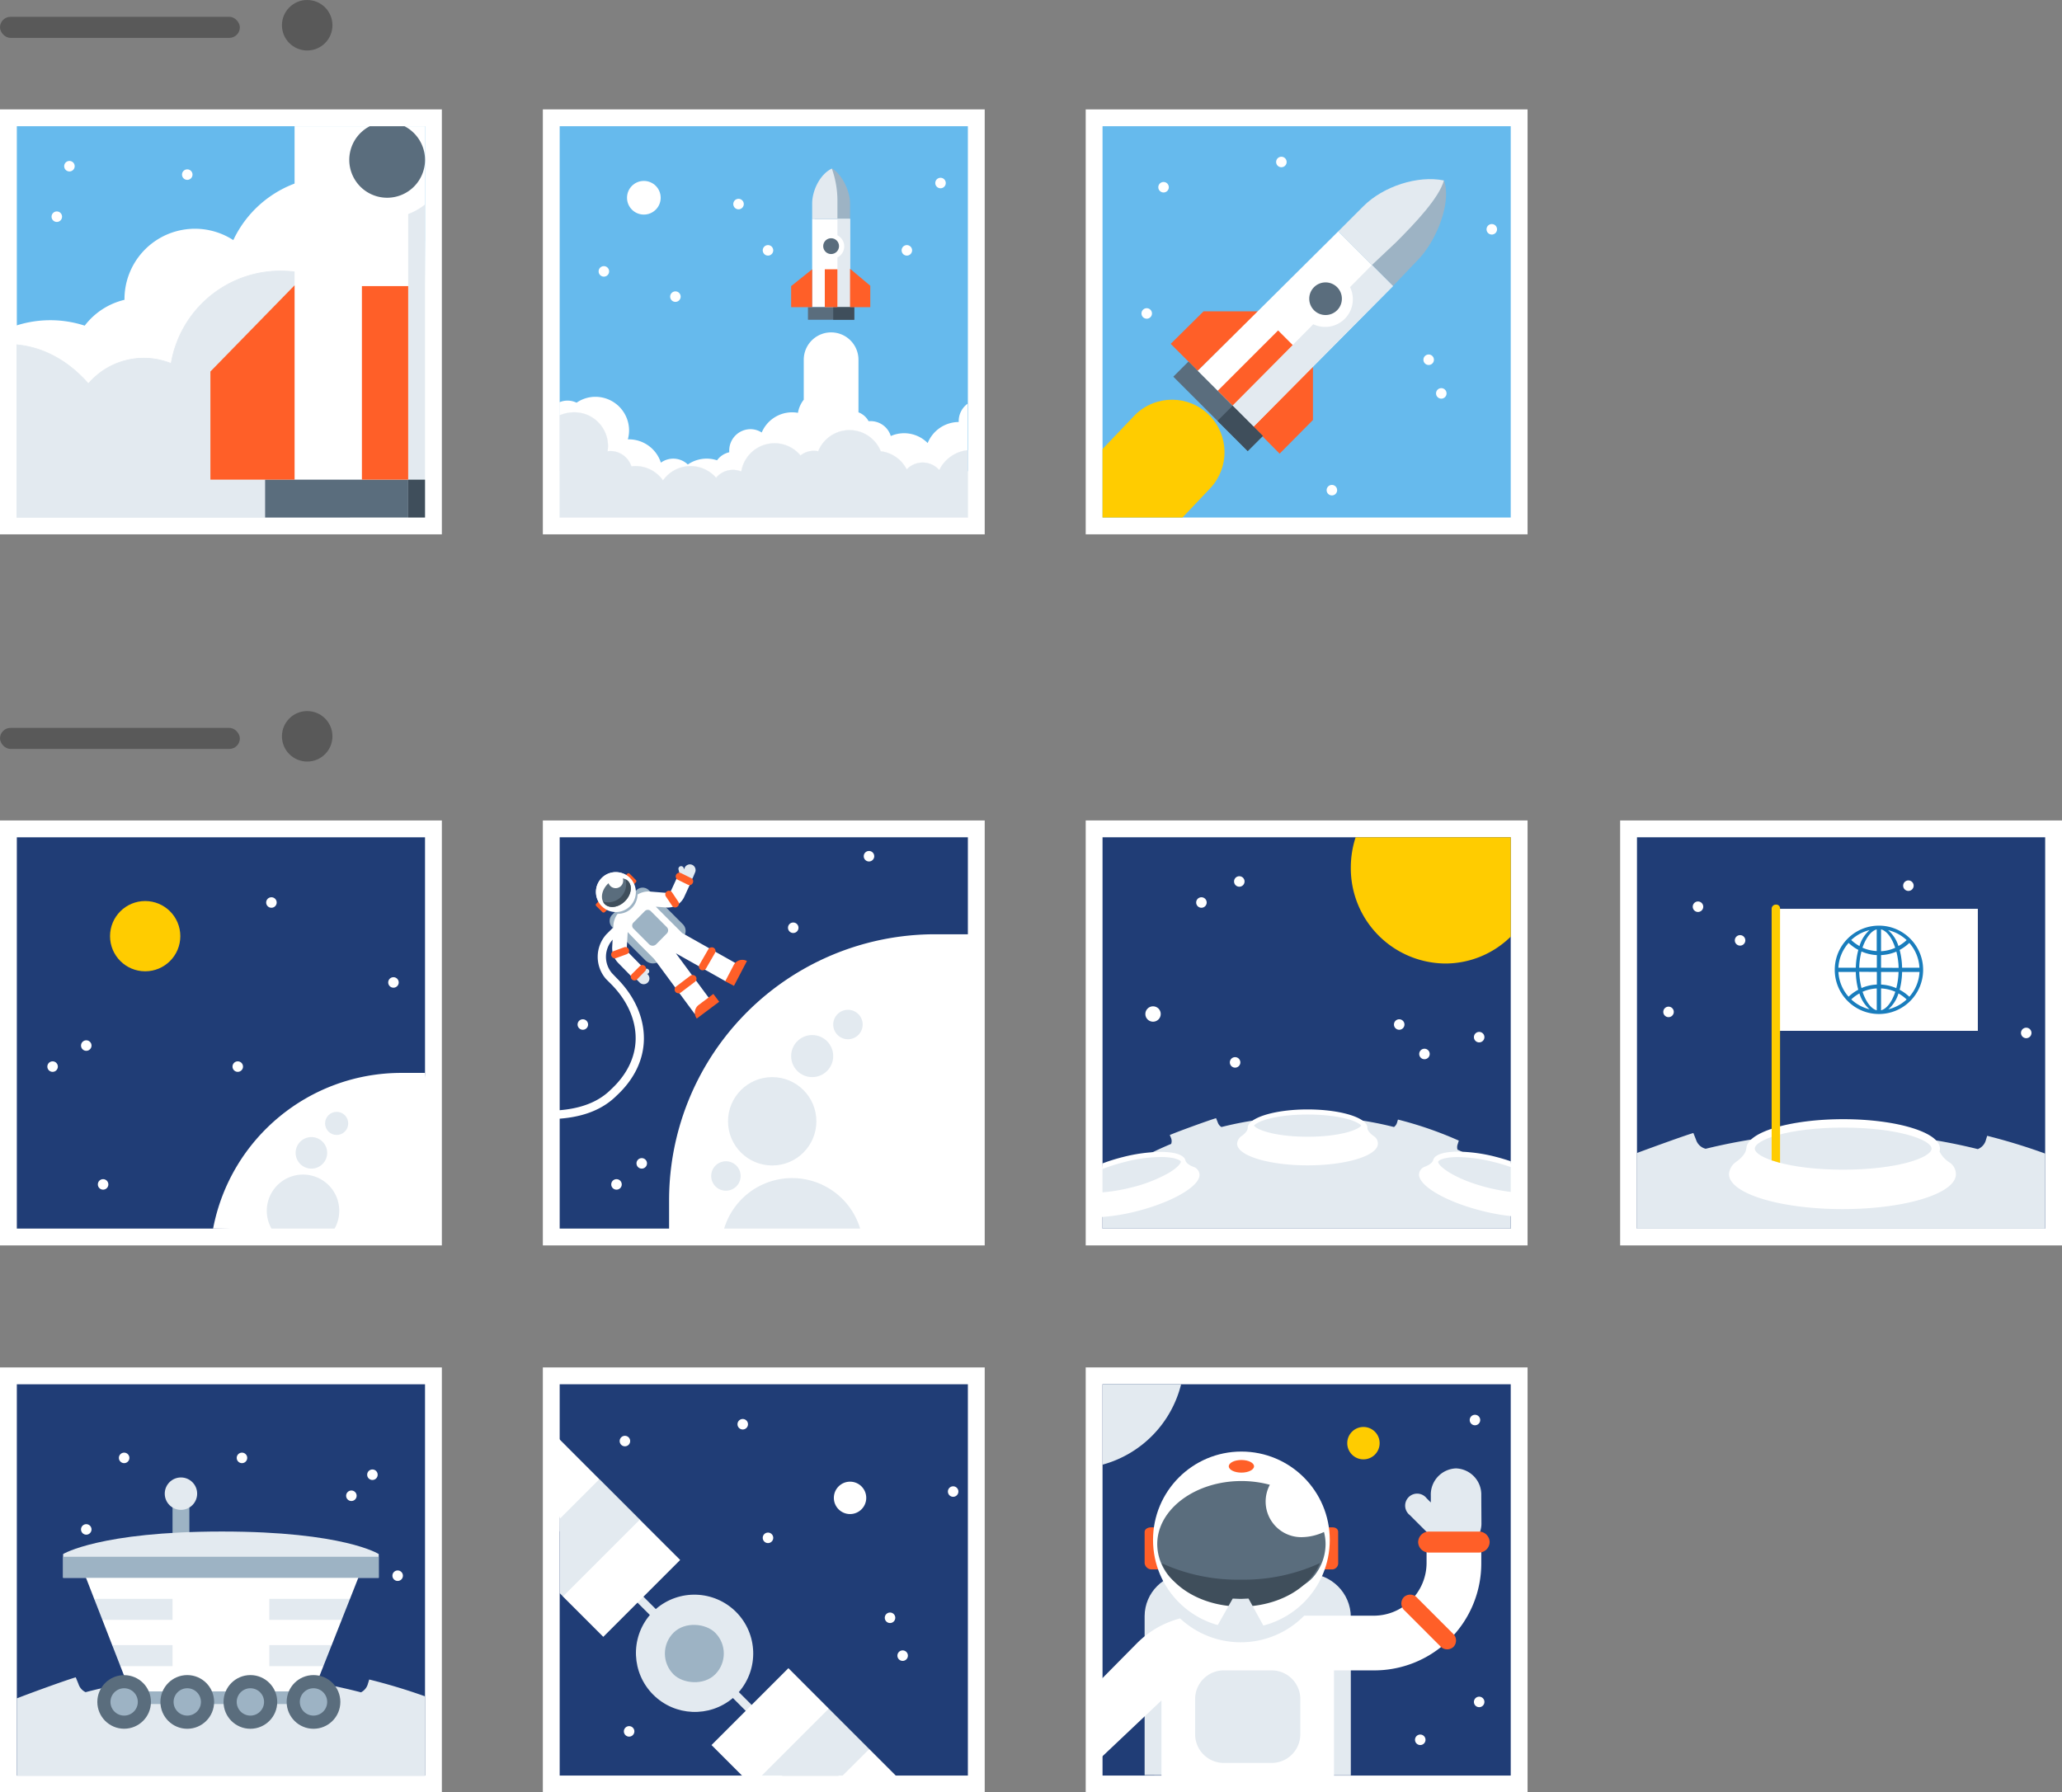 <svg xmlns="http://www.w3.org/2000/svg" width="490" height="426" viewBox="0 0 490 426">
    <rect x="0" y="0" width="490" height="426" fill="#808080" stroke="none"/>
    <g fill="none" fill-rule="evenodd">
        <path fill="#FFF" fill-rule="nonzero" d="M363 325H258v101h105z"/>
        <path fill="#203D76" fill-rule="nonzero" d="M262 329h97v93h-97z"/>
        <path fill="#FFF" fill-rule="nonzero" d="M234 325H129v101h105z"/>
        <path fill="#203D76" fill-rule="nonzero" d="M133 329h97v93h-97z"/>
        <path fill="#FFF" fill-rule="nonzero" d="M105 325H0v101h105z"/>
        <path fill="#203D76" fill-rule="nonzero" d="M4 329h97v93H4z"/>
        <path fill="#FFF" fill-rule="nonzero" d="M363 26H258v101h105z"/>
        <path fill="#66BAED" fill-rule="nonzero" d="M262 30h97v93h-97z"/>
        <path fill="#FFF" fill-rule="nonzero" d="M234 26H129v101h105z"/>
        <path fill="#66BAED" fill-rule="nonzero" d="M133 30h97v82h-97z"/>
        <path fill="#FFF" fill-rule="nonzero" d="M105 26H0v101h105z"/>
        <path fill="#66BAED" fill-rule="nonzero" d="M4 30h97v93H4z"/>
        <path fill="#FFF" fill-rule="nonzero" d="M363 195H258v101h105z"/>
        <path fill="#203D76" fill-rule="nonzero" d="M262 199h97v93h-97z"/>
        <path fill="#FFF" fill-rule="nonzero" d="M490 195H385v101h105z"/>
        <path fill="#203D76" fill-rule="nonzero" d="M389 199h97v93h-97z"/>
        <path fill="#FFF" fill-rule="nonzero" d="M234 195H129v101h105z"/>
        <path fill="#203D76" fill-rule="nonzero" d="M133 199h97v93h-97z"/>
        <path fill="#FFF" fill-rule="nonzero" d="M105 195H0v101h105z"/>
        <path fill="#203D76" fill-rule="nonzero" d="M4 292v-93h97v56.13L99 290l-48 2z"/>
        <path fill="#FFF" fill-rule="nonzero" d="M100.87 292l.13-.08V255h-5.63c-21.857.001-40.631 15.53-44.73 37h50.23zM100.35 52.45a26.36 26.36 0 0 0-44.91 4.62 16.74 16.74 0 0 0-25.86 14v.19a16.73 16.73 0 0 0-9.45 6.14 26.43 26.43 0 0 0-17.27.32l-.2 46.74H102l-1-66.12a32.71 32.71 0 0 0-.65-5.89z"/>
        <path fill="#E3EAF0" fill-rule="nonzero" stroke="#E3EAF0" stroke-width=".17" d="M83 122.95a21.52 21.52 0 0 0-2.82-9.55c10.47-6.252 15.285-18.87 11.642-30.507-3.643-11.638-14.793-19.257-26.96-18.423-12.166.834-22.171 9.904-24.192 21.93A17.31 17.31 0 0 0 21 91.2c-4.31-4.93-10.07-8.59-17-9.25v41h79z"/>
        <path fill="#FFF" fill-rule="nonzero" d="M70 30h31v84.06H70z"/>
        <path fill="#E3EAF0" fill-rule="nonzero" d="M97 50.87V123h4V48.6a15 15 0 0 1-4 2.27z"/>
        <path fill="#5A6D7D" fill-rule="nonzero" d="M63 114h34v9H63z"/>
        <path fill="#3F4E5B" fill-rule="nonzero" d="M97 114h4v9h-4z"/>
        <path fill="#FF5F28" fill-rule="nonzero" d="M70 67.81V114H50V88.3zM86 68h11v46H86z"/>
        <path fill="#FFF" fill-rule="nonzero" d="M193 52h9v21h-9z"/>
        <path fill="#9DB3C4" fill-rule="nonzero" d="M197.78 40.06a12.26 12.26 0 0 0-3.51 8.29l-.7 3.65H202v-3.65c0-2.99-1.9-6.82-4.22-8.29z"/>
        <path fill="#E3EAF0" fill-rule="nonzero" d="M193 48.35V52h6v-4a22.73 22.73 0 0 0-1.33-7.94c-2.89 1.41-4.67 5.3-4.67 8.29zM199 52v3.93a2.94 2.94 0 0 1 0 5.25v13.89h3V52h-3z"/>
        <circle cx="197.5" cy="58.5" r="1.88" fill="#5A6D7D" fill-rule="nonzero"/>
        <path fill="#5A6D7D" fill-rule="nonzero" d="M192 73h11v3h-11z"/>
        <path fill="#3F4E5B" fill-rule="nonzero" d="M198 73h5v3h-5z"/>
        <path fill="#FF5F28" fill-rule="nonzero" d="M193 64v9h-5v-5zM202 63.88V73h4.81v-5.09zM196 64h3v9h-3z"/>
        <path fill="#FFF" fill-rule="nonzero" d="M227.82 100.12v.18a8 8 0 0 0-7.37 5 7.88 7.88 0 0 0-8.77-1.67 5 5 0 0 0-4.79-3.54h-.49A4.57 4.57 0 0 0 204 98V85.5a6.5 6.5 0 1 0-13 0V95a6.82 6.82 0 0 0-1.38 3.12 7.85 7.85 0 0 0-8.61 4.67 5 5 0 0 0-2.67-.79 5.08 5.08 0 0 0-5.05 5.11v.38a5 5 0 0 0-2.9 1.91 7.86 7.86 0 0 0-6.94 1 5 5 0 0 0-6.4-.44 8 8 0 0 0-7.56-5.54h-.29a8.1 8.1 0 0 0 .29-2.11 8 8 0 0 0-8-8 7.85 7.85 0 0 0-4.48 1.4 4.92 4.92 0 0 0-4.09-.1v27.35h97v-27a5.11 5.11 0 0 0-2.1 4.16z"/>
        <path fill="#E3EAF0" fill-rule="nonzero" stroke="#E3EAF0" stroke-width=".05" d="M230 123v-16a8.51 8.51 0 0 0-6.8 4.74 5.23 5.23 0 0 0-7.74-.16 8 8 0 0 0-6.17-4.32 8 8 0 0 0-14.85 0 5.13 5.13 0 0 0-4.22 1 8 8 0 0 0-14.06 3.82 5.21 5.21 0 0 0-6 1.49 8 8 0 0 0-12.61.63 7.93 7.93 0 0 0-7.52-3.35 5.27 5.27 0 0 0-5-3.64 5.2 5.2 0 0 0-.66.07 8 8 0 0 0-7.92-9.28 8.72 8.72 0 0 0-3.45.72V123h97z"/>
        <circle cx="153" cy="47" r="4" fill="#FFF" fill-rule="nonzero"/>
        <rect width="57" height="5" y="4" fill="#333" fill-rule="nonzero" opacity=".5" rx="2.5"/>
        <circle cx="73" cy="6" r="6" fill="#333" fill-rule="nonzero" opacity=".5"/>
        <path fill="#E3EAF0" fill-rule="nonzero" d="M272 421.9v-37.8c.028-5.586 4.564-10.1 10.15-10.1h28.47c5.702-.011 10.341 4.588 10.38 10.29v37.66l-49-.05z"/>
        <path fill="#FFF" fill-rule="nonzero" d="M339 368v3.46A12.55 12.55 0 0 1 326.18 384h-16.26c-8.03 8.172-21.108 8.46-29.49.65a22.54 22.54 0 0 0-10.28 5.93l-9.4 9.51v18.49L276 404.15v20.29l41 .57V397h9.2a25.41 25.41 0 0 0 25.8-25.54V368h-13z"/>
        <path fill="#E3EAF0" fill-rule="nonzero" d="M352 355.44a6.22 6.22 0 0 0-5.93-6.44h-.14a6.22 6.22 0 0 0-5.92 6.46v1.63l-1-1a2.85 2.85 0 1 0-4 4l5.3 5.29c.363.357.815.61 1.31.73a5.88 5.88 0 0 0 4.36 1.87h.14a5.86 5.86 0 0 0 5.92-6l-.04-6.54z"/>
        <path fill="#FF5F28" fill-rule="nonzero" d="M272 371.51a1.68 1.68 0 0 0 1.5 1.49h4a1.69 1.69 0 0 0 1.51-1.5v-7.41c0-.65-.74-1.08-1.51-1.08h-4c-.77 0-1.5.44-1.5 1.09v7.41zM318 371.5a1.48 1.48 0 0 1-1.32 1.5h-4.16a1.67 1.67 0 0 1-1.52-1.49v-7.41c0-.65.71-1.09 1.51-1.09h4.16c.8 0 1.32.44 1.32 1.08l.01 7.41z"/>
        <circle cx="294.999" cy="365.995" r="21" fill="#FFF" fill-rule="nonzero" transform="rotate(-.06 295 365.995)"/>
        <path fill="#5A6D7D" fill-rule="nonzero" d="M309.26 365.34a8.46 8.46 0 0 1-7.5-12.45A25.94 25.94 0 0 0 295 352c-11 0-20 6.74-20 15a12 12 0 0 0 2.05 6.61c3.26 5 10.08 5.37 18 5.37 7.59 0 14.19-.19 17.58-4.87A12.12 12.12 0 0 0 315 367a11.44 11.44 0 0 0-.38-2.89 12.83 12.83 0 0 1-5.36 1.23z"/>
        <path fill="#3F4E5B" fill-rule="nonzero" d="M294.87 375.44a43.36 43.36 0 0 0 18.8-3.94c-2.48 6-10 10.33-18.79 10.34-8.79.01-16.32-4.32-18.81-10.3a43.36 43.36 0 0 0 18.8 3.9z"/>
        <path fill="#E3EAF0" fill-rule="nonzero" d="M288.24 388.26l4.69-8.32 1.5.06h.76l1.5-.07 4.58 8.35z"/>
        <ellipse cx="295" cy="348.5" fill="#FF5F28" fill-rule="nonzero" rx="3" ry="1.5"/>
        <path fill="#E3EAF0" fill-rule="nonzero" d="M284 412.22a6.82 6.82 0 0 0 6.87 6.78h11.27a6.82 6.82 0 0 0 6.86-6.8v-8.42a6.82 6.82 0 0 0-6.87-6.78h-11.28a6.82 6.82 0 0 0-6.85 6.8v8.42z"/>
        <path fill="#FF5F28" fill-rule="nonzero" d="M337 366.51a2.55 2.55 0 0 0 2.61 2.49h11.77a2.55 2.55 0 0 0 2.61-2.5 2.55 2.55 0 0 0-2.61-2.49h-11.77a2.55 2.55 0 0 0-2.61 2.5zM333.6 379.6a2.21 2.21 0 0 0 .19 3.19l8.43 8.43a2.2 2.2 0 0 0 3.19.18 2.21 2.21 0 0 0-.19-3.19l-8.43-8.43a2.2 2.2 0 0 0-3.19-.18z"/>
        <circle cx="324" cy="343" r="3.85" fill="#FC0" fill-rule="nonzero"/>
        <path fill="#E3EAF0" fill-rule="nonzero" d="M262 329v19.11A26.39 26.39 0 0 0 280.67 329H262z"/>
        <path fill="#9DB3C4" fill-rule="nonzero" d="M343.13 42.89a27.27 27.27 0 0 0-18.57 7.52L319 56l12 12 5.72-6c4.7-4.7 8.28-14 6.41-19.11z"/>
        <path fill="#FF5F28" fill-rule="nonzero" d="M299 74l-14.38 14.14-6.42-6.42L286 74zM312 87.05l-14.27 14.35 6.35 6.42 7.92-8z"/>
        <path fill="#E3EAF0" fill-rule="nonzero" d="M324 49l-6 6 8 8 5.74-5.41c4.7-4.7 10.25-10.59 11.38-14.7C336.9 41.61 328.7 44.3 324 49z"/>
        <path fill="#FFF" fill-rule="nonzero" d="M297.64 101.64l-13.26-13.26L318 55l13 13z"/>
        <path fill="#FF5F28" fill-rule="nonzero" d="M303.718 78.535l3.543 3.542-14.347 14.348-3.543-3.543z"/>
        <path fill="#E3EAF0" fill-rule="nonzero" d="M326 63l-5.19 5.24a6.57 6.57 0 0 1-8.73 8.82l-19.33 19.53 4.89 5.05L331 68l-5-5z"/>
        <circle cx="314.998" cy="70.996" r="3.88" fill="#5A6D7D" fill-rule="nonzero" transform="rotate(-45 314.998 70.996)"/>
        <path fill="#5A6D7D" fill-rule="nonzero" d="M278.818 89.53l3.599-3.598 17.678 17.677-3.6 3.6z"/>
        <path fill="#3F4E5B" fill-rule="nonzero" d="M289.32 100.027l3.599-3.599 7.184 7.184-3.6 3.6z"/>
        <path fill="#FC0" fill-rule="nonzero" d="M287.34 98.66c-4.83-4.83-12.644-4.883-17.54-.12l-7.8 8.18V123h19l6.63-7c4.586-4.916 4.458-12.58-.29-17.34z"/>
        <circle cx="34.5" cy="222.5" r="8.35" fill="#FC0" fill-rule="nonzero"/>
        <circle cx="74" cy="274" r="3.75" fill="#E3EAF0" fill-rule="nonzero"/>
        <circle cx="80" cy="267" r="2.75" fill="#E3EAF0" fill-rule="nonzero"/>
        <path fill="#E3EAF0" fill-rule="nonzero" d="M79.51 292a8.61 8.61 0 1 0-15 0h15zM472.22 269.95l-.38 1.24a3.2 3.2 0 0 1-1.85 1.92 135.07 135.07 0 0 0-64.67-.08 3.22 3.22 0 0 1-2.28-2.13l-.64-1.62c-2 .59-8.67 3-13.4 4.75v18h97v-17.86a141.84 141.84 0 0 0-13.78-4.22z"/>
        <path fill="#FFF" fill-rule="nonzero" d="M463.3 276.3a6.57 6.57 0 0 1-2.41-2.63 2.24 2.24 0 0 0 .11-.67c0-3.87-10.3-7-23-7s-23 3.13-23 7h-.07c0 1.56-2.37 3.14-2.37 3.14a3.86 3.86 0 0 0-1.69 2.92c0 4.59 12.08 8.31 27 8.31s26.92-3.71 26.92-8.3a3.34 3.34 0 0 0-1.49-2.77z"/>
        <path fill="#E3EAF0" fill-rule="nonzero" d="M438 278c-13 0-21-2.91-21-5s8-5 21-5 21 2.91 21 5-8 5-21 5z"/>
        <path fill="#FFF" fill-rule="nonzero" d="M422 216h48v29h-48z"/>
        <path fill="#197DBD" fill-rule="nonzero" d="M446.5 220c-5.799 0-10.5 4.701-10.5 10.5s4.701 10.5 10.5 10.5 10.5-4.701 10.5-10.5c-.006-5.797-4.703-10.494-10.5-10.5zm-5.5 11a17.93 17.93 0 0 0 .58 4.23 10.54 10.54 0 0 0-2.3 1.66 9.6 9.6 0 0 1-2.41-5.89H441zm6 9.12v-5.2a9.49 9.49 0 0 1 3.39.8c-.78 2.35-2.02 4.05-3.39 4.4zm-4.41-4.39a9.5 9.5 0 0 1 3.39-.81v5.2c-1.35-.35-2.59-2.05-3.37-4.39h-.02zm8.57-4.73a17.17 17.17 0 0 1-.54 3.86A10.37 10.37 0 0 0 447 234v-3h4.16zm-4.16-1v-3a10.42 10.42 0 0 0 3.64-.83 17.18 17.18 0 0 1 .54 3.86L447 230zm0-3.92v-5.2c1.35.36 2.59 2 3.36 4.39a9.49 9.49 0 0 1-3.36.81zm1.72-5a9.63 9.63 0 0 1 4.36 2.35 9.69 9.69 0 0 1-1.95 1.42 8 8 0 0 0-2.41-3.73v-.04zm-2.75-.24v5.2a9.52 9.52 0 0 1-3.39-.8c.81-2.31 2.05-4.01 3.42-4.36l-.03-.04zm-4.12 4a9.66 9.66 0 0 1-1.94-1.43 9.63 9.63 0 0 1 4.36-2.35 8 8 0 0 0-2.41 3.84l-.01-.06zM446 227v3h-4.19a17.17 17.17 0 0 1 .54-3.86 10.43 10.43 0 0 0 3.65.86zm0 4v3a10.43 10.43 0 0 0-3.64.83 17.18 17.18 0 0 1-.54-3.86l4.18.03zm-4.14 5.11a8 8 0 0 0 2.42 3.77 9.63 9.63 0 0 1-4.36-2.35 9.67 9.67 0 0 1 1.94-1.42zm9.28 0a9.68 9.68 0 0 1 1.94 1.43 9.63 9.63 0 0 1-4.36 2.34 8 8 0 0 0 2.42-3.77zm5-5.11a9.6 9.6 0 0 1-2.42 5.9 10.58 10.58 0 0 0-2.3-1.66A17.93 17.93 0 0 0 452 231h4.14zm0-1H452a17.94 17.94 0 0 0-.58-4.23 10.55 10.55 0 0 0 2.3-1.66 9.6 9.6 0 0 1 2.4 5.89h.02zm-16.84-5.89a10.54 10.54 0 0 0 2.3 1.66 17.94 17.94 0 0 0-.6 4.23h-4.14a9.6 9.6 0 0 1 2.43-5.89h.01z"/>
        <path fill="#FC0" fill-rule="nonzero" d="M421 275.79V216a1 1 0 0 1 1-1 .91.91 0 0 1 1 1v60.38c-.06 0-1.2-.38-2-.59z"/>
        <path fill="#E3EAF0" fill-rule="nonzero" d="M346.35 273.23a2 2 0 0 1 0-1.14l.31-1a88.74 88.74 0 0 0-14.46-5l-.23.77a2 2 0 0 1-.71 1 83.94 83.94 0 0 0-41 0 2 2 0 0 1-.88-1.1l-.4-1c-1.76.51-9.19 3.21-11 4l.33.79a2 2 0 0 1 0 1.32 84 84 0 0 0-16.31 9.02V292h97v-11.43a84.12 84.12 0 0 0-12.65-7.34z"/>
        <path fill="#FFF" fill-rule="nonzero" d="M326.51 270.06s-1.56-1-1.57-2c0-2.42-6.37-4.38-14.22-4.38-7.85 0-14.22 2-14.22 4.38 0 1-1.47 1.95-1.47 1.95a2.39 2.39 0 0 0-1.05 1.81c0 2.85 7.5 5.15 16.74 5.15 9.24 0 16.71-2.3 16.71-5.15a2.07 2.07 0 0 0-.92-1.76zM359 276c-1.13-.38-2.32-.74-3.57-1.06a38 38 0 0 0-8.94-1.23c-3.3 0-5.59.69-5.92 2-.26 1-2 1.59-2 1.59a2.07 2.07 0 0 0-1.31 1.46c-.69 2.76 6 6.81 15 9.05a48.56 48.56 0 0 0 8.22 1.36L359 276z"/>
        <path fill="#E3EAF0" fill-rule="nonzero" d="M346.49 275c-3.33 0-4.63.74-4.72 1.08-.22.88 3.65 4.15 11.83 6.2a41.7 41.7 0 0 0 5.4 1v-5.9c-1.16-.41-2.45-.81-3.87-1.16a37.07 37.07 0 0 0-8.64-1.22z"/>
        <path fill="#FFF" fill-rule="nonzero" d="M285 278.82a2.07 2.07 0 0 0-1.31-1.46s-1.75-.57-2-1.59c-.33-1.33-2.62-2-5.92-2a38 38 0 0 0-8.94 1.23 43.56 43.56 0 0 0-4.84 1.51l-1.41 12.81a46.6 46.6 0 0 0 9.49-1.43c8.93-2.26 15.65-6.31 14.93-9.07z"/>
        <path fill="#E3EAF0" fill-rule="nonzero" d="M277.82 278.72c2.45-1.48 2.83-2.47 2.78-2.65-.08-.34-1.61-1.08-4.61-1.08a34.68 34.68 0 0 0-8.75 1.19 44.44 44.44 0 0 0-5.25 1.66v5.54a40.49 40.49 0 0 0 6.69-1.11 34.61 34.61 0 0 0 9.14-3.55z"/>
        <path fill="#FC0" fill-rule="nonzero" d="M359 199h-36.86a23.15 23.15 0 0 0-1.14 7.17A22.63 22.63 0 0 0 343.44 229a22.16 22.16 0 0 0 15.56-6.39V199z"/>
        <path fill="#E3EAF0" fill-rule="nonzero" d="M101 403.17a138.01 138.01 0 0 0-13.26-4l-.38 1.24a3.2 3.2 0 0 1-1.58 1.81A130.72 130.72 0 0 0 52.94 398c-11-.005-21.956 1.4-32.6 4.18a3.22 3.22 0 0 1-1.68-1.91l-.66-1.62c-2.11.61-9.26 3.18-14 5V422h97v-18.83z"/>
        <path fill="#9DB3C4" fill-rule="nonzero" d="M45 370h-4v-13h4z"/>
        <path fill="#FFF" fill-rule="nonzero" d="M20.05 374l2.33 6 1.95 2.4v2.6l2.33 6 2.47 2.5-.52 2.5 2.33 6h43.53l2.37-6-1.07-2.6 3.05-2.4 2.37-6-.99-2.5 2.97-2.5 2.37-6z"/>
        <path fill="#9DB3C4" fill-rule="nonzero" d="M75 405H30.52a1.52 1.52 0 0 1-1.52-1.55v.19a1.66 1.66 0 0 1 1.8-1.64H75v3z"/>
        <circle cx="29.5" cy="404.5" r="6.37" fill="#5A6D7D" fill-rule="nonzero"/>
        <circle cx="29.5" cy="404.5" r="3.25" fill="#9DB3C4" fill-rule="nonzero"/>
        <circle cx="44.5" cy="404.5" r="6.38" fill="#5A6D7D" fill-rule="nonzero"/>
        <circle cx="44.5" cy="404.5" r="3.25" fill="#9DB3C4" fill-rule="nonzero"/>
        <circle cx="59.5" cy="404.5" r="6.38" fill="#5A6D7D" fill-rule="nonzero"/>
        <circle cx="59.5" cy="404.5" r="3.25" fill="#9DB3C4" fill-rule="nonzero"/>
        <circle cx="74.5" cy="404.5" r="6.38" fill="#5A6D7D" fill-rule="nonzero"/>
        <circle cx="74.5" cy="404.5" r="3.25" fill="#9DB3C4" fill-rule="nonzero"/>
        <path fill="#E3EAF0" fill-rule="nonzero" d="M41 380v5H24.33l-1.95-5zM41 391v5H28.61l-1.95-5zM83.17 380l-1.98 5H64v-5zM78.82 391l-1.98 5H64v-5zM90 369.35S81.7 364 52.73 364C23.76 364 15 369.35 15 369.35V375h75v-5.65z"/>
        <circle cx="43" cy="355" r="3.85" fill="#E3EAF0" fill-rule="nonzero"/>
        <circle cx="202" cy="356" r="3.85" fill="#FFF" fill-rule="nonzero"/>
        <path fill="#E3EAF0" fill-rule="nonzero" d="M190.1 416.69l-14.53-14.53c4.808-5.547 4.515-13.865-.67-19.06-5.195-5.185-13.513-5.478-19.06-.67l-5.14-5.14-1.41 1.41 5.14 5.14c-4.7 5.559-4.356 13.792.791 18.939s13.38 5.491 18.939.791l14.53 14.53 1.41-1.41z"/>
        <path fill="#FFF" fill-rule="nonzero" d="M196.95 406.09L196 411l-11 12-6.32 1.36-9.6-9.61 18.27-18.27zM216.16 425.3l-17.53-1.67L201 418l5.56-2.3zM142.41 351.55L142 355l-9 9-.03-3-2.18-17.04 2.02-2.02zM161.63 370.76l-18.27 18.27-9.61-9.6.25-4.43 15-14 3.02.16z"/>
        <rect width="14" height="14" x="158.001" y="386" fill="#9DB3C4" fill-rule="nonzero" rx="7" transform="rotate(-45 165 393)"/>
        <path fill="#E3EAF0" fill-rule="nonzero" d="M206.56 415.7l-6.31 6.3h-19.21l15.91-15.91zM142.44 351.55L133 361v17.64l.78.79 18.27-18.27z"/>
        <path fill="#9DB3C4" fill-rule="nonzero" d="M15 370h75v5H15z"/>
        <path fill="#FFF" fill-rule="nonzero" d="M130.25 266v-2c4.32-.08 10.57-.7 14.92-5.05 3.77-3.48 5.79-7.59 5.88-11.92.09-4.62-2-9.3-5.88-13.19l-1.17-1.17a8 8 0 0 1 .11-10.63l7.28-7.26 1.4 1.4-7.29 7.26a6 6 0 0 0-.08 7.85l1.15 1.2c4.25 4.25 6.54 9.45 6.44 14.61-.1 4.87-2.34 9.47-6.48 13.3-4.85 4.85-11.61 5.53-16.28 5.6z"/>
        <path fill="#FF5F28" fill-rule="nonzero" d="M144.68 215.21l-1.46-1.46a.38.38 0 0 0-.53 0l-1 1.05a.37.37 0 0 0 0 .53l1.42 1.42c.18.18.47.18.65 0l1-1a.4.4 0 0 0-.08-.54zM151.07 209.11l-1.46-1.46a.38.38 0 0 0-.53 0l-1 1.05a.37.37 0 0 0 0 .53l1.42 1.42c.18.18.47.18.65 0l1-1a.4.4 0 0 0-.08-.54z"/>
        <path fill="#9DB3C4" fill-rule="nonzero" d="M162.27 219.67l-8.08-8.09a2.08 2.08 0 0 0-2.95 0l-5.77 5.84a2.08 2.08 0 0 0 0 2.93l7.87 7.87a2.56 2.56 0 0 0 3.63 0l5.3-5.38a2.24 2.24 0 0 0 0-3.17z"/>
        <path fill="#E3EAF0" fill-rule="nonzero" d="M153.8 231.47a.63.63 0 0 0 .48-.6.64.64 0 0 0-.63-.64h-1.58a1.35 1.35 0 0 0-1.07.41 1.31 1.31 0 0 0 0 1.88l1 1a1.37 1.37 0 0 0 1.93 0 1.37 1.37 0 0 0 0-1.93l-.13-.12zM164.47 205.54a1.37 1.37 0 0 0-1.78.73l-.15.35-.05-.22a.64.64 0 1 0-1.24.3l.39 1.63a.63.63 0 0 0 .66.47c.154.208.361.37.6.47a1.31 1.31 0 0 0 1.75-.67l.54-1.28a1.37 1.37 0 0 0-.72-1.78z"/>
        <path fill="#FFF" fill-rule="nonzero" d="M149.65 208.73l-.08-.09a4.66 4.66 0 0 0-6.6 6.58l.1.09 6.58-6.58zM174.86 228.94l-12.77-7.19-3.92-3.92-2.33-2.34 2.49.2a4.33 4.33 0 0 0 4.25-2.49l1.64-3.57-3.15-1.45-1.64 3.57a.82.82 0 0 1-.82.48l-4.38-.35h-.14a5 5 0 0 0-2.59.73 4.68 4.68 0 0 1-4.73 4.58 5 5 0 0 0-1 2.69l-.29 5.17a5.08 5.08 0 0 0 1.44 3.83l3.7 3.78 2.48-2.42-3.7-3.78a1.61 1.61 0 0 1-.45-1.21l.21-3.73 2.61 2.72.93.93 2.75 2.75L165.1 241l4-2.94-8.49-11.49 11.84 6.67 2.41-4.3z"/>
        <circle cx="146.356" cy="212.021" r="4.75" fill="#FFF" fill-rule="nonzero" transform="rotate(-44.96 146.356 212.021)"/>
        <path fill="#FF5F28" fill-rule="nonzero" d="M153.27 230.84a.85.85 0 0 0 0-1.22.85.85 0 0 0-1.22 0l-1.9 1.89a.89.89 0 0 0 0 1.25.88.88 0 0 0 1.25 0l1.87-1.92zM159.75 215.32a.85.85 0 0 0 1.2.19.85.85 0 0 0 .24-1.19l-1.49-2.23a.89.89 0 0 0-1.23-.23.89.89 0 0 0-.22 1.23l1.5 2.23zM163.5 210.29a.85.85 0 0 0 1.13-.44.85.85 0 0 0-.39-1.15l-2.41-1.19a.89.89 0 0 0-1.18.42.89.89 0 0 0 .43 1.17l2.42 1.19zM148.95 226.78a.85.85 0 0 0 .47-1.12.85.85 0 0 0-1.1-.52l-2.52.92a.89.89 0 0 0-.51 1.14.88.88 0 0 0 1.14.5l2.52-.92z"/>
        <path fill="#5A6D7D" fill-rule="nonzero" d="M149.23 209.39a2.31 2.31 0 0 0-1.23-.62c.057.171.087.35.09.53a1.79 1.79 0 0 1-3.47.62l-.19.16c-1.52 1.52-1.84 3.67-.71 4.8 1.13 1.13 3.28.82 4.8-.7s1.84-3.66.71-4.79z"/>
        <path fill="#3F4E5B" fill-rule="nonzero" d="M149.23 209.39a2.2 2.2 0 0 0-.59-.41 4.32 4.32 0 0 1-5.33 5.32 2.2 2.2 0 0 0 .4.58c1.13 1.13 3.28.82 4.8-.7s1.85-3.66.72-4.79z"/>
        <path fill="#FF5F28" fill-rule="nonzero" d="M177.496 228.403l-3.083 5.904-2.074-1.083 2.013-3.856a2.31 2.31 0 0 1 3.117-.979l.027.014zM170.908 238.084l-5.328 3.996a2.32 2.32 0 0 1 .464-3.248l3.472-2.604 1.392 1.856z"/>
        <path fill="#FFF" fill-rule="nonzero" d="M159 285.28V293l73.11.92c0-31.64-.71-71.87-.71-71.87h-9.22A63.2 63.2 0 0 0 159 285.28z"/>
        <circle cx="183.5" cy="266.5" r="10.5" fill="#E3EAF0" fill-rule="nonzero"/>
        <circle cx="193" cy="251" r="5" fill="#E3EAF0" fill-rule="nonzero"/>
        <circle cx="201.5" cy="243.5" r="3.5" fill="#E3EAF0" fill-rule="nonzero"/>
        <circle cx="172.5" cy="279.5" r="3.5" fill="#E3EAF0" fill-rule="nonzero"/>
        <path fill="#E3EAF0" fill-rule="nonzero" d="M204.4 292a16.88 16.88 0 0 0-32.32 0h32.32z"/>
        <rect width="6.06" height="1.81" x="165.029" y="226.976" fill="#FF5F28" fill-rule="nonzero" rx=".88" transform="rotate(-60.02 168.059 227.881)"/>
        <rect width="6.05" height="1.81" x="159.888" y="232.997" fill="#FF5F28" fill-rule="nonzero" rx=".88" transform="rotate(-37.19 162.913 233.902)"/>
        <path fill="#9DB3C4" fill-rule="nonzero" d="M158.46 220.36l-3.83-3.83a1 1 0 0 0-1.39 0l-2.73 2.76a1 1 0 0 0 0 1.39l3.72 3.73a1.21 1.21 0 0 0 1.72 0l2.51-2.55a1.06 1.06 0 0 0 0-1.5z"/>
        <path fill="#E3EAF0" fill-rule="nonzero" d="M310.73 264.89c-7.06 0-11.72 1.41-12.76 2.64 1 1.23 5.7 2.64 12.76 2.64s11.72-1.41 12.76-2.64c-1.04-1.23-5.71-2.64-12.76-2.64z"/>
        <circle cx="13.5" cy="51.5" r="1.25" fill="#FFF" fill-rule="nonzero"/>
        <circle cx="44.5" cy="41.5" r="1.25" fill="#FFF" fill-rule="nonzero"/>
        <circle cx="226.5" cy="354.5" r="1.25" fill="#FFF" fill-rule="nonzero"/>
        <circle cx="176.5" cy="338.5" r="1.25" fill="#FFF" fill-rule="nonzero"/>
        <circle cx="182.5" cy="365.5" r="1.25" fill="#FFF" fill-rule="nonzero"/>
        <circle cx="149.5" cy="411.5" r="1.25" fill="#FFF" fill-rule="nonzero"/>
        <circle cx="214.5" cy="393.5" r="1.25" fill="#FFF" fill-rule="nonzero"/>
        <circle cx="211.5" cy="384.5" r="1.25" fill="#FFF" fill-rule="nonzero"/>
        <circle cx="148.5" cy="342.5" r="1.25" fill="#FFF" fill-rule="nonzero"/>
        <circle cx="143.5" cy="64.5" r="1.25" fill="#FFF" fill-rule="nonzero"/>
        <circle cx="175.5" cy="48.5" r="1.25" fill="#FFF" fill-rule="nonzero"/>
        <circle cx="160.5" cy="70.5" r="1.25" fill="#FFF" fill-rule="nonzero"/>
        <circle cx="182.5" cy="59.5" r="1.25" fill="#FFF" fill-rule="nonzero"/>
        <circle cx="215.5" cy="59.5" r="1.25" fill="#FFF" fill-rule="nonzero"/>
        <circle cx="223.5" cy="43.5" r="1.25" fill="#FFF" fill-rule="nonzero"/>
        <circle cx="350.5" cy="337.5" r="1.25" fill="#FFF" fill-rule="nonzero"/>
        <circle cx="337.5" cy="413.5" r="1.25" fill="#FFF" fill-rule="nonzero"/>
        <circle cx="351.5" cy="404.5" r="1.25" fill="#FFF" fill-rule="nonzero"/>
        <circle cx="354.5" cy="54.5" r="1.25" fill="#FFF" fill-rule="nonzero"/>
        <circle cx="304.5" cy="38.5" r="1.25" fill="#FFF" fill-rule="nonzero"/>
        <circle cx="342.5" cy="93.5" r="1.25" fill="#FFF" fill-rule="nonzero"/>
        <circle cx="316.5" cy="116.5" r="1.25" fill="#FFF" fill-rule="nonzero"/>
        <circle cx="339.5" cy="85.5" r="1.25" fill="#FFF" fill-rule="nonzero"/>
        <circle cx="272.5" cy="74.5" r="1.25" fill="#FFF" fill-rule="nonzero"/>
        <circle cx="276.5" cy="44.5" r="1.25" fill="#FFF" fill-rule="nonzero"/>
        <circle cx="12.5" cy="253.5" r="1.25" fill="#FFF" fill-rule="nonzero"/>
        <circle cx="64.5" cy="214.5" r="1.25" fill="#FFF" fill-rule="nonzero"/>
        <circle cx="24.5" cy="281.5" r="1.25" fill="#FFF" fill-rule="nonzero"/>
        <circle cx="20.5" cy="248.5" r="1.25" fill="#FFF" fill-rule="nonzero"/>
        <circle cx="93.5" cy="233.5" r="1.25" fill="#FFF" fill-rule="nonzero"/>
        <circle cx="56.5" cy="253.5" r="1.25" fill="#FFF" fill-rule="nonzero"/>
        <circle cx="413.5" cy="223.5" r="1.25" fill="#FFF" fill-rule="nonzero"/>
        <circle cx="396.5" cy="240.5" r="1.25" fill="#FFF" fill-rule="nonzero"/>
        <circle cx="481.5" cy="245.5" r="1.25" fill="#FFF" fill-rule="nonzero"/>
        <circle cx="453.5" cy="210.5" r="1.25" fill="#FFF" fill-rule="nonzero"/>
        <circle cx="403.5" cy="215.5" r="1.25" fill="#FFF" fill-rule="nonzero"/>
        <circle cx="294.5" cy="209.5" r="1.25" fill="#FFF" fill-rule="nonzero"/>
        <circle cx="332.5" cy="243.5" r="1.25" fill="#FFF" fill-rule="nonzero"/>
        <circle cx="338.5" cy="250.5" r="1.25" fill="#FFF" fill-rule="nonzero"/>
        <circle cx="351.5" cy="246.5" r="1.25" fill="#FFF" fill-rule="nonzero"/>
        <circle cx="293.5" cy="252.5" r="1.25" fill="#FFF" fill-rule="nonzero"/>
        <circle cx="285.5" cy="214.5" r="1.25" fill="#FFF" fill-rule="nonzero"/>
        <circle cx="274" cy="241" r="1.83" fill="#FFF" fill-rule="nonzero"/>
        <circle cx="57.5" cy="346.5" r="1.25" fill="#FFF" fill-rule="nonzero"/>
        <circle cx="20.5" cy="363.5" r="1.25" fill="#FFF" fill-rule="nonzero"/>
        <circle cx="94.5" cy="374.5" r="1.25" fill="#FFF" fill-rule="nonzero"/>
        <circle cx="83.5" cy="355.5" r="1.25" fill="#FFF" fill-rule="nonzero"/>
        <circle cx="88.5" cy="350.5" r="1.25" fill="#FFF" fill-rule="nonzero"/>
        <circle cx="29.5" cy="346.5" r="1.25" fill="#FFF" fill-rule="nonzero"/>
        <circle cx="188.5" cy="220.5" r="1.25" fill="#FFF" fill-rule="nonzero"/>
        <circle cx="146.5" cy="281.5" r="1.25" fill="#FFF" fill-rule="nonzero"/>
        <circle cx="152.5" cy="276.5" r="1.25" fill="#FFF" fill-rule="nonzero"/>
        <circle cx="138.5" cy="243.5" r="1.25" fill="#FFF" fill-rule="nonzero"/>
        <circle cx="206.5" cy="203.5" r="1.25" fill="#FFF" fill-rule="nonzero"/>
        <circle cx="16.5" cy="39.5" r="1.25" fill="#FFF" fill-rule="nonzero"/>
        <rect width="57" height="5" y="173" fill="#333" fill-rule="nonzero" opacity=".5" rx="2.5"/>
        <circle cx="73" cy="175" r="6" fill="#333" fill-rule="nonzero" opacity=".5"/>
        <path fill="#5A6D7D" d="M87.873 30h8.254a9 9 0 1 1-8.254 0z"/>
    </g>
</svg>
